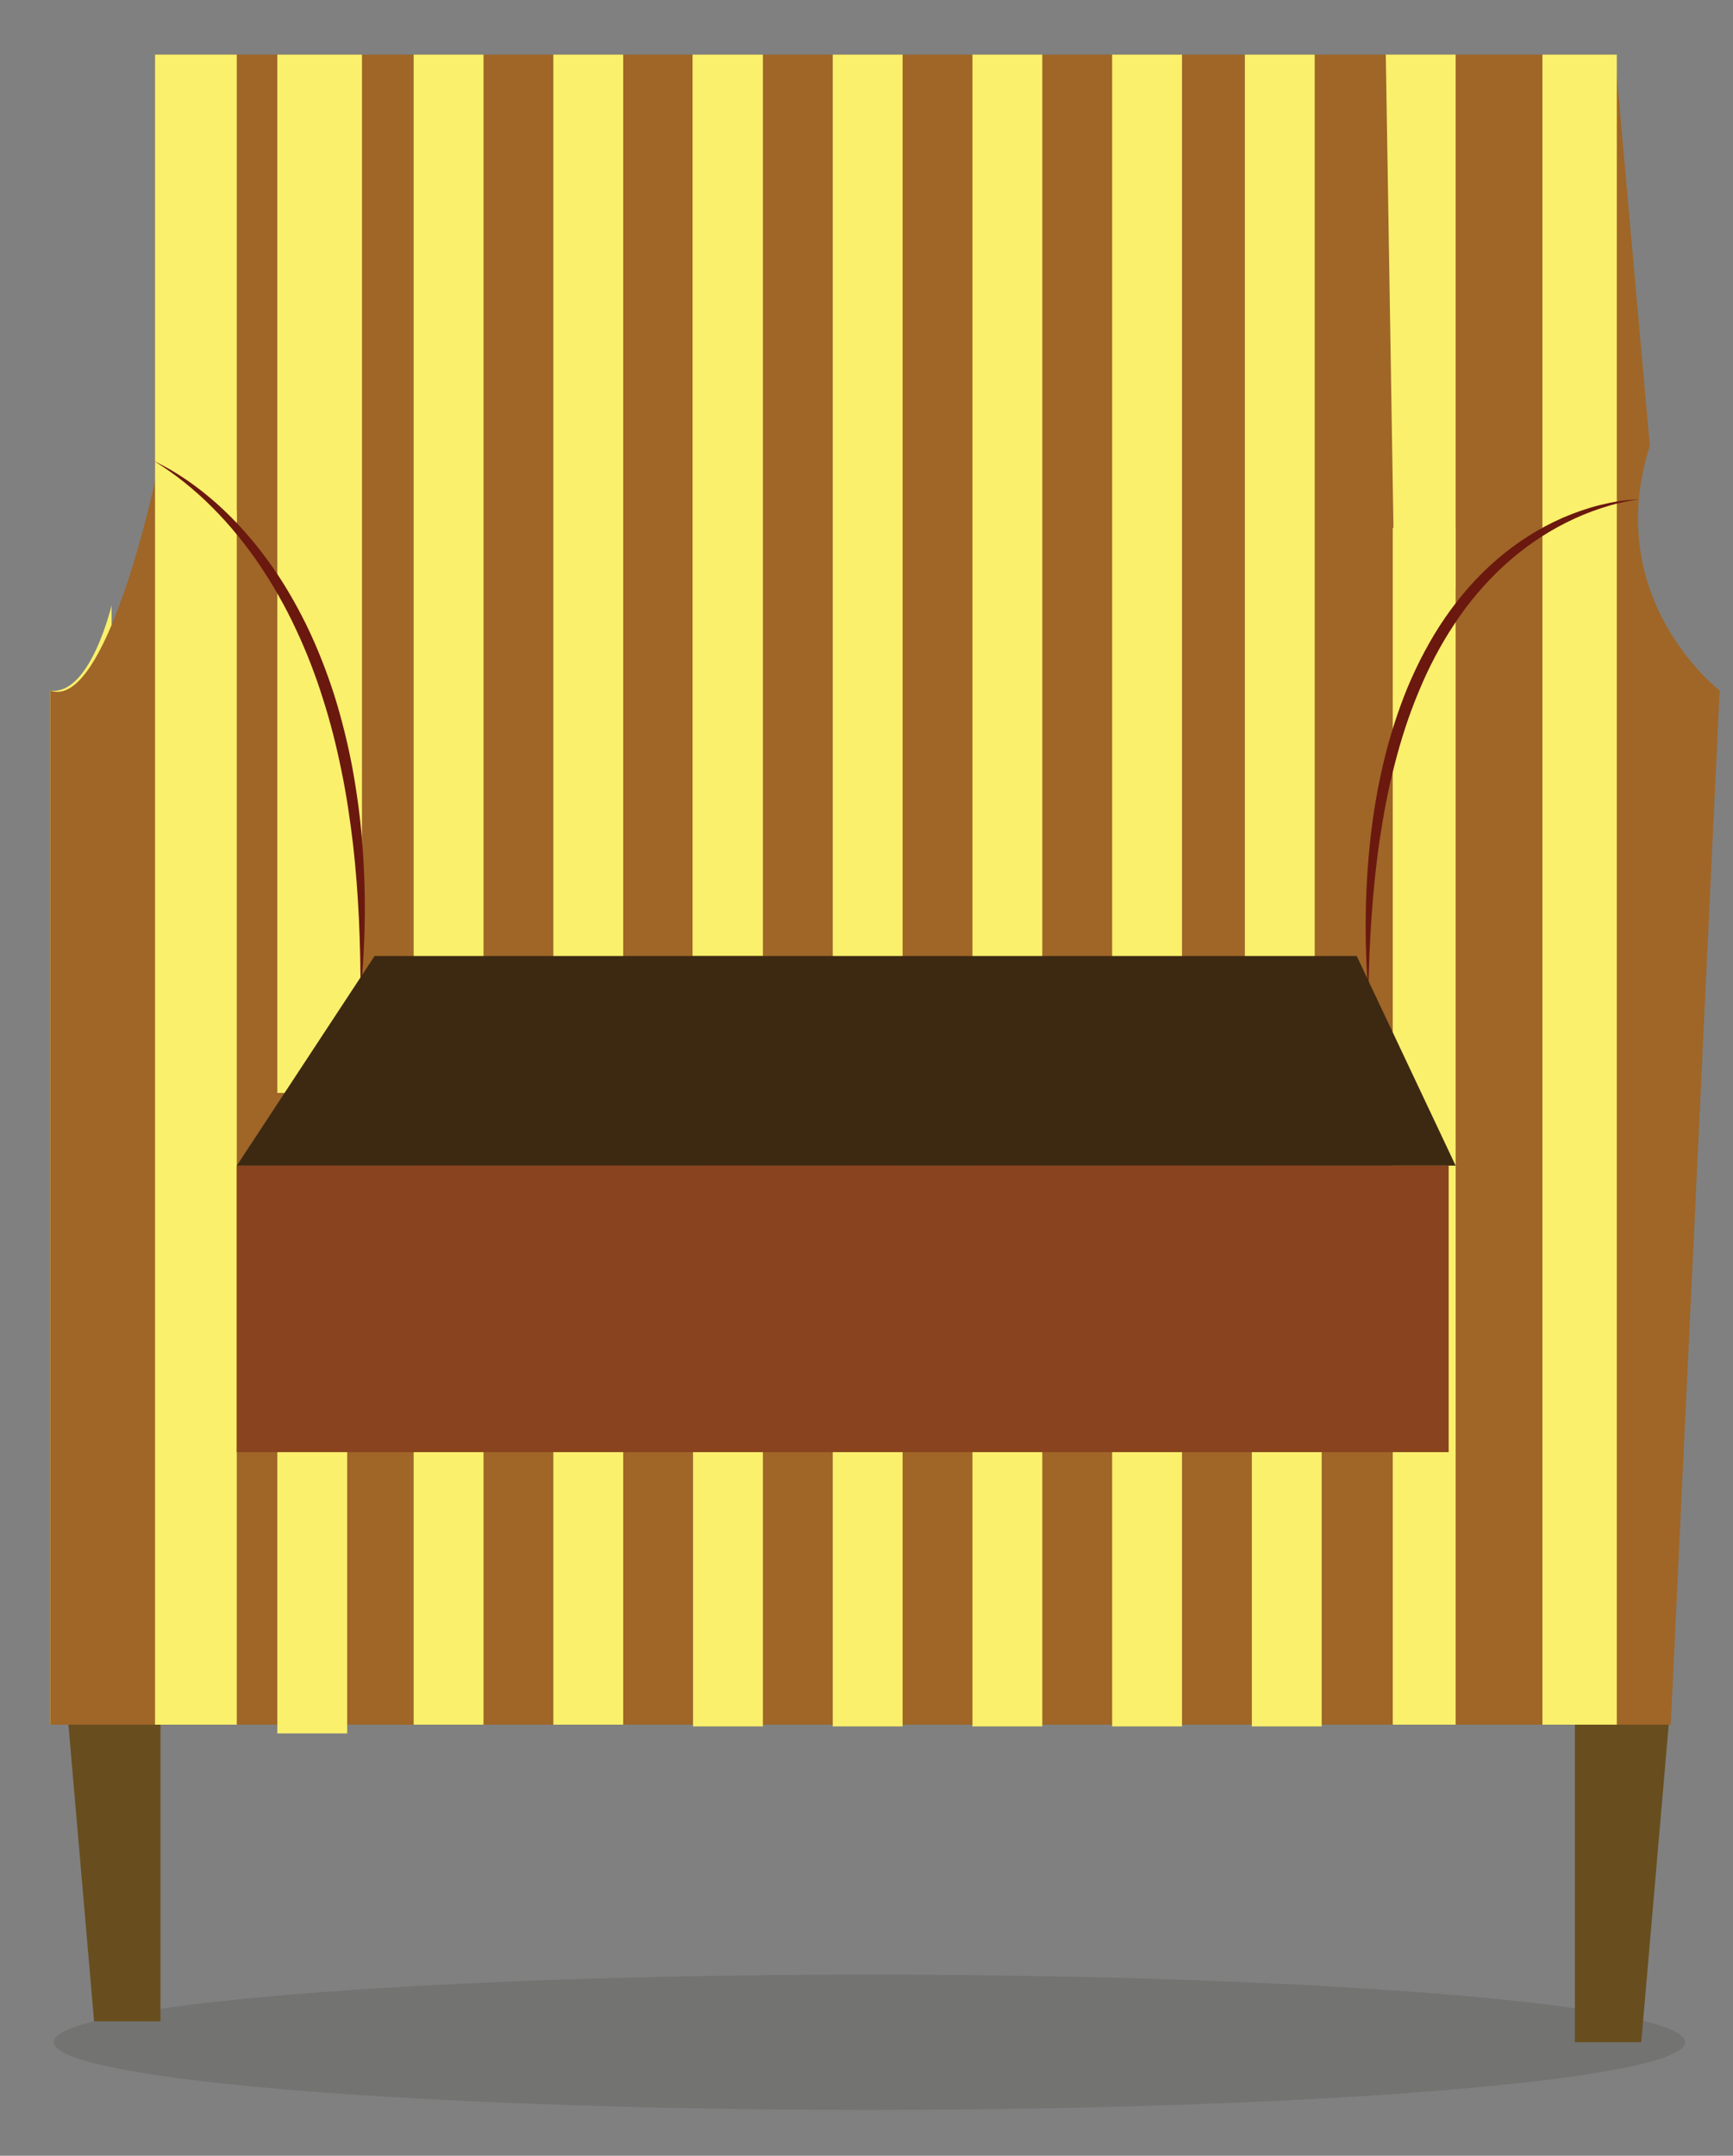 <?xml version="1.0" encoding="utf-8"?>
<!-- Generator: Adobe Illustrator 15.1.0, SVG Export Plug-In  -->
<!DOCTYPE svg PUBLIC "-//W3C//DTD SVG 1.1//EN" "http://www.w3.org/Graphics/SVG/1.1/DTD/svg11.dtd">
<svg version="1.1"
	 xmlns="http://www.w3.org/2000/svg" xmlns:xlink="http://www.w3.org/1999/xlink" xmlns:a="http://ns.adobe.com/AdobeSVGViewerExtensions/3.0/"
	 x="0px" y="0px" width="727px" height="904px" viewBox="-21.088 -22.904 727 904"
	 overflow="visible" enable-background="new -21.088 -22.904 727 904" xml:space="preserve">
<rect x="-21.088" y="-22.904" width="727" height="904" fill="#808080" stroke="none"/>
<defs>
</defs>
<ellipse opacity="0.61" fill="#6B6B6A" cx="343.646" cy="833.488" rx="342.17" ry="28.363"/>
<path fill="#FAF06C" d="M0,266.644v433.671h25.712V230.989C25.712,230.989,16.663,269.093,0,266.644z"/>
<polygon fill="#684E1E" points="46.221,824.718 18.386,824.718 5.199,672.367 46.221,672.367 "/>
<polygon fill="#684E1E" points="639.587,833.488 667.422,833.488 680.609,681.14 639.587,681.14 "/>
<path fill="#9F6627" d="M43.953,0v178.739c0,0-20.511,96.698-43.953,87.904v433.671h679.803l20.512-433.671
	c0,0-49.812-38.09-29.299-102.553L656.361,0H43.953z"/>
<rect x="152.443" fill="#FAF06C" width="29.301" height="382.379"/>
<rect x="211.047" fill="#FAF06C" width="29.301" height="382.379"/>
<rect x="328.253" fill="#FAF06C" width="29.304" height="382.379"/>
<rect x="386.855" fill="#FAF06C" width="29.306" height="382.379"/>
<rect x="445.461" fill="#FAF06C" width="29.301" height="382.379"/>
<rect x="501.135" fill="#FAF06C" width="29.303" height="382.379"/>
<polygon fill="#FAF06C" points="589.559,224.043 564.628,269.758 560.258,0 589.559,0 "/>
<polygon fill="#FAF06C" points="78.239,195.717 43.953,170.492 43.953,0 78.239,0 "/>
<path fill="#FAF06C" d="M43.953,178.739v521.575h34.286V191.19c0,0-20.188-17.705-34.286-20.698V178.739z"/>
<rect x="152.443" y="582.365" fill="#FAF06C" width="29.301" height="117.949"/>
<rect x="95.25" y="586.037" fill="#FAF06C" width="29.305" height="117.948"/>
<rect x="211.047" y="582.365" fill="#FAF06C" width="29.301" height="117.949"/>
<rect x="269.65" y="583.107" fill="#FAF06C" width="29.302" height="117.947"/>
<rect x="328.253" y="583.107" fill="#FAF06C" width="29.304" height="117.947"/>
<rect x="386.855" y="583.107" fill="#FAF06C" width="29.306" height="117.947"/>
<rect x="445.461" y="583.107" fill="#FAF06C" width="29.301" height="117.947"/>
<rect x="504.065" y="583.107" fill="#FAF06C" width="29.302" height="117.947"/>
<rect x="563.186" y="198.456" fill="#FAF06C" width="26.373" height="501.858"/>
<rect x="625.965" fill="#FAF06C" width="31.202" height="700.314"/>
<g>
	<path fill="#6B180F" d="M666.431,186.545c-2.695,0.271-5.35,0.804-7.973,1.426c-2.625,0.615-5.219,1.347-7.773,2.188
		c-5.108,1.68-10.085,3.719-14.859,6.145c-9.579,4.789-18.38,10.995-26.226,18.188c-7.811,7.24-14.732,15.415-20.58,24.317
		c-5.894,8.87-10.85,18.368-14.916,28.243c-4.148,9.846-7.431,20.064-10.09,30.449c-2.723,10.375-4.686,20.951-6.303,31.589
		c-3.129,21.304-4.369,42.906-4.794,64.569c-1.655-21.606-1.511-43.421,0.925-65.072c1.173-10.83,3.076-21.592,5.578-32.229
		c2.57-10.621,5.889-21.087,10.072-31.229c4.265-10.102,9.386-19.888,15.615-28.963c6.264-9.036,13.522-17.445,21.911-24.581
		c8.335-7.185,17.729-13.125,27.774-17.494c5.035-2.152,10.215-3.953,15.512-5.258C655.598,187.54,661.004,186.625,666.431,186.545z
		"/>
</g>
<rect x="93.395" y="465.897" fill="#FAF06C" width="31.336" height="120.14"/>
<rect x="152.959" y="465.897" fill="#FAF06C" width="25.791" height="120.14"/>
<rect x="209.732" y="465.897" fill="#FAF06C" width="30.615" height="120.14"/>
<rect x="269.441" y="465.897" fill="#FAF06C" width="29.375" height="120.14"/>
<rect x="328.216" y="465.897" fill="#FAF06C" width="29.376" height="120.14"/>
<rect x="386.992" y="465.897" fill="#FAF06C" width="29.375" height="120.14"/>
<rect x="445.767" y="465.897" fill="#FAF06C" width="29.378" height="120.14"/>
<rect x="504.541" y="465.897" fill="#FAF06C" width="29.378" height="120.14"/>
<rect x="269.441" fill="#FAF06C" width="29.511" height="377.994"/>
<rect x="95.25" fill="#FAF06C" width="35.514" height="435.402"/>
<g>
	<path fill="#6B180F" d="M44.298,170.527c-0.081-0.011-0.163-0.021-0.243-0.021c-0.035-0.001-0.096,0.01-0.08,0.023
		c0.014,0.026,0.048,0.055,0.08,0.077c0.131,0.094,0.275,0.172,0.418,0.251l0.869,0.46l1.745,0.912
		c1.161,0.616,2.313,1.252,3.455,1.909c2.274,1.327,4.498,2.745,6.679,4.23c4.361,2.974,8.501,6.276,12.471,9.773
		c7.894,7.051,15.008,14.992,21.256,23.563c6.305,8.538,11.674,17.741,16.379,27.244c4.66,9.532,8.521,19.436,11.773,29.515
		c3.17,10.108,5.718,20.398,7.67,30.787c1.883,10.4,3.319,20.875,4.107,31.394c1.676,21.027,1.359,42.151-0.706,63.049
		c-0.015-20.996-0.794-41.935-3.178-62.671c-1.239-10.358-2.745-20.677-4.87-30.866c-2.062-10.198-4.602-20.295-7.785-30.179
		c-3.098-9.91-6.861-19.603-11.268-28.987c-4.361-9.41-9.512-18.439-15.299-27.045c-5.839-8.567-12.387-16.681-19.755-24.027
		c-3.66-3.697-7.549-7.173-11.616-10.442c-2.032-1.636-4.122-3.204-6.264-4.706c-1.066-0.758-2.146-1.496-3.241-2.218l-1.648-1.073
		l-0.824-0.542c-0.136-0.094-0.272-0.185-0.398-0.295c-0.03-0.029-0.063-0.055-0.084-0.103c0.006-0.087,0.084-0.051,0.114-0.058
		C44.138,170.49,44.218,170.509,44.298,170.527z"/>
</g>
<polygon fill="#3D2912" points="136.042,377.994 78.239,465.897 589.559,465.897 548.06,377.994 "/>
<rect x="78.239" y="465.897" fill="#89431E" width="508.389" height="120.14"/>
</svg>

